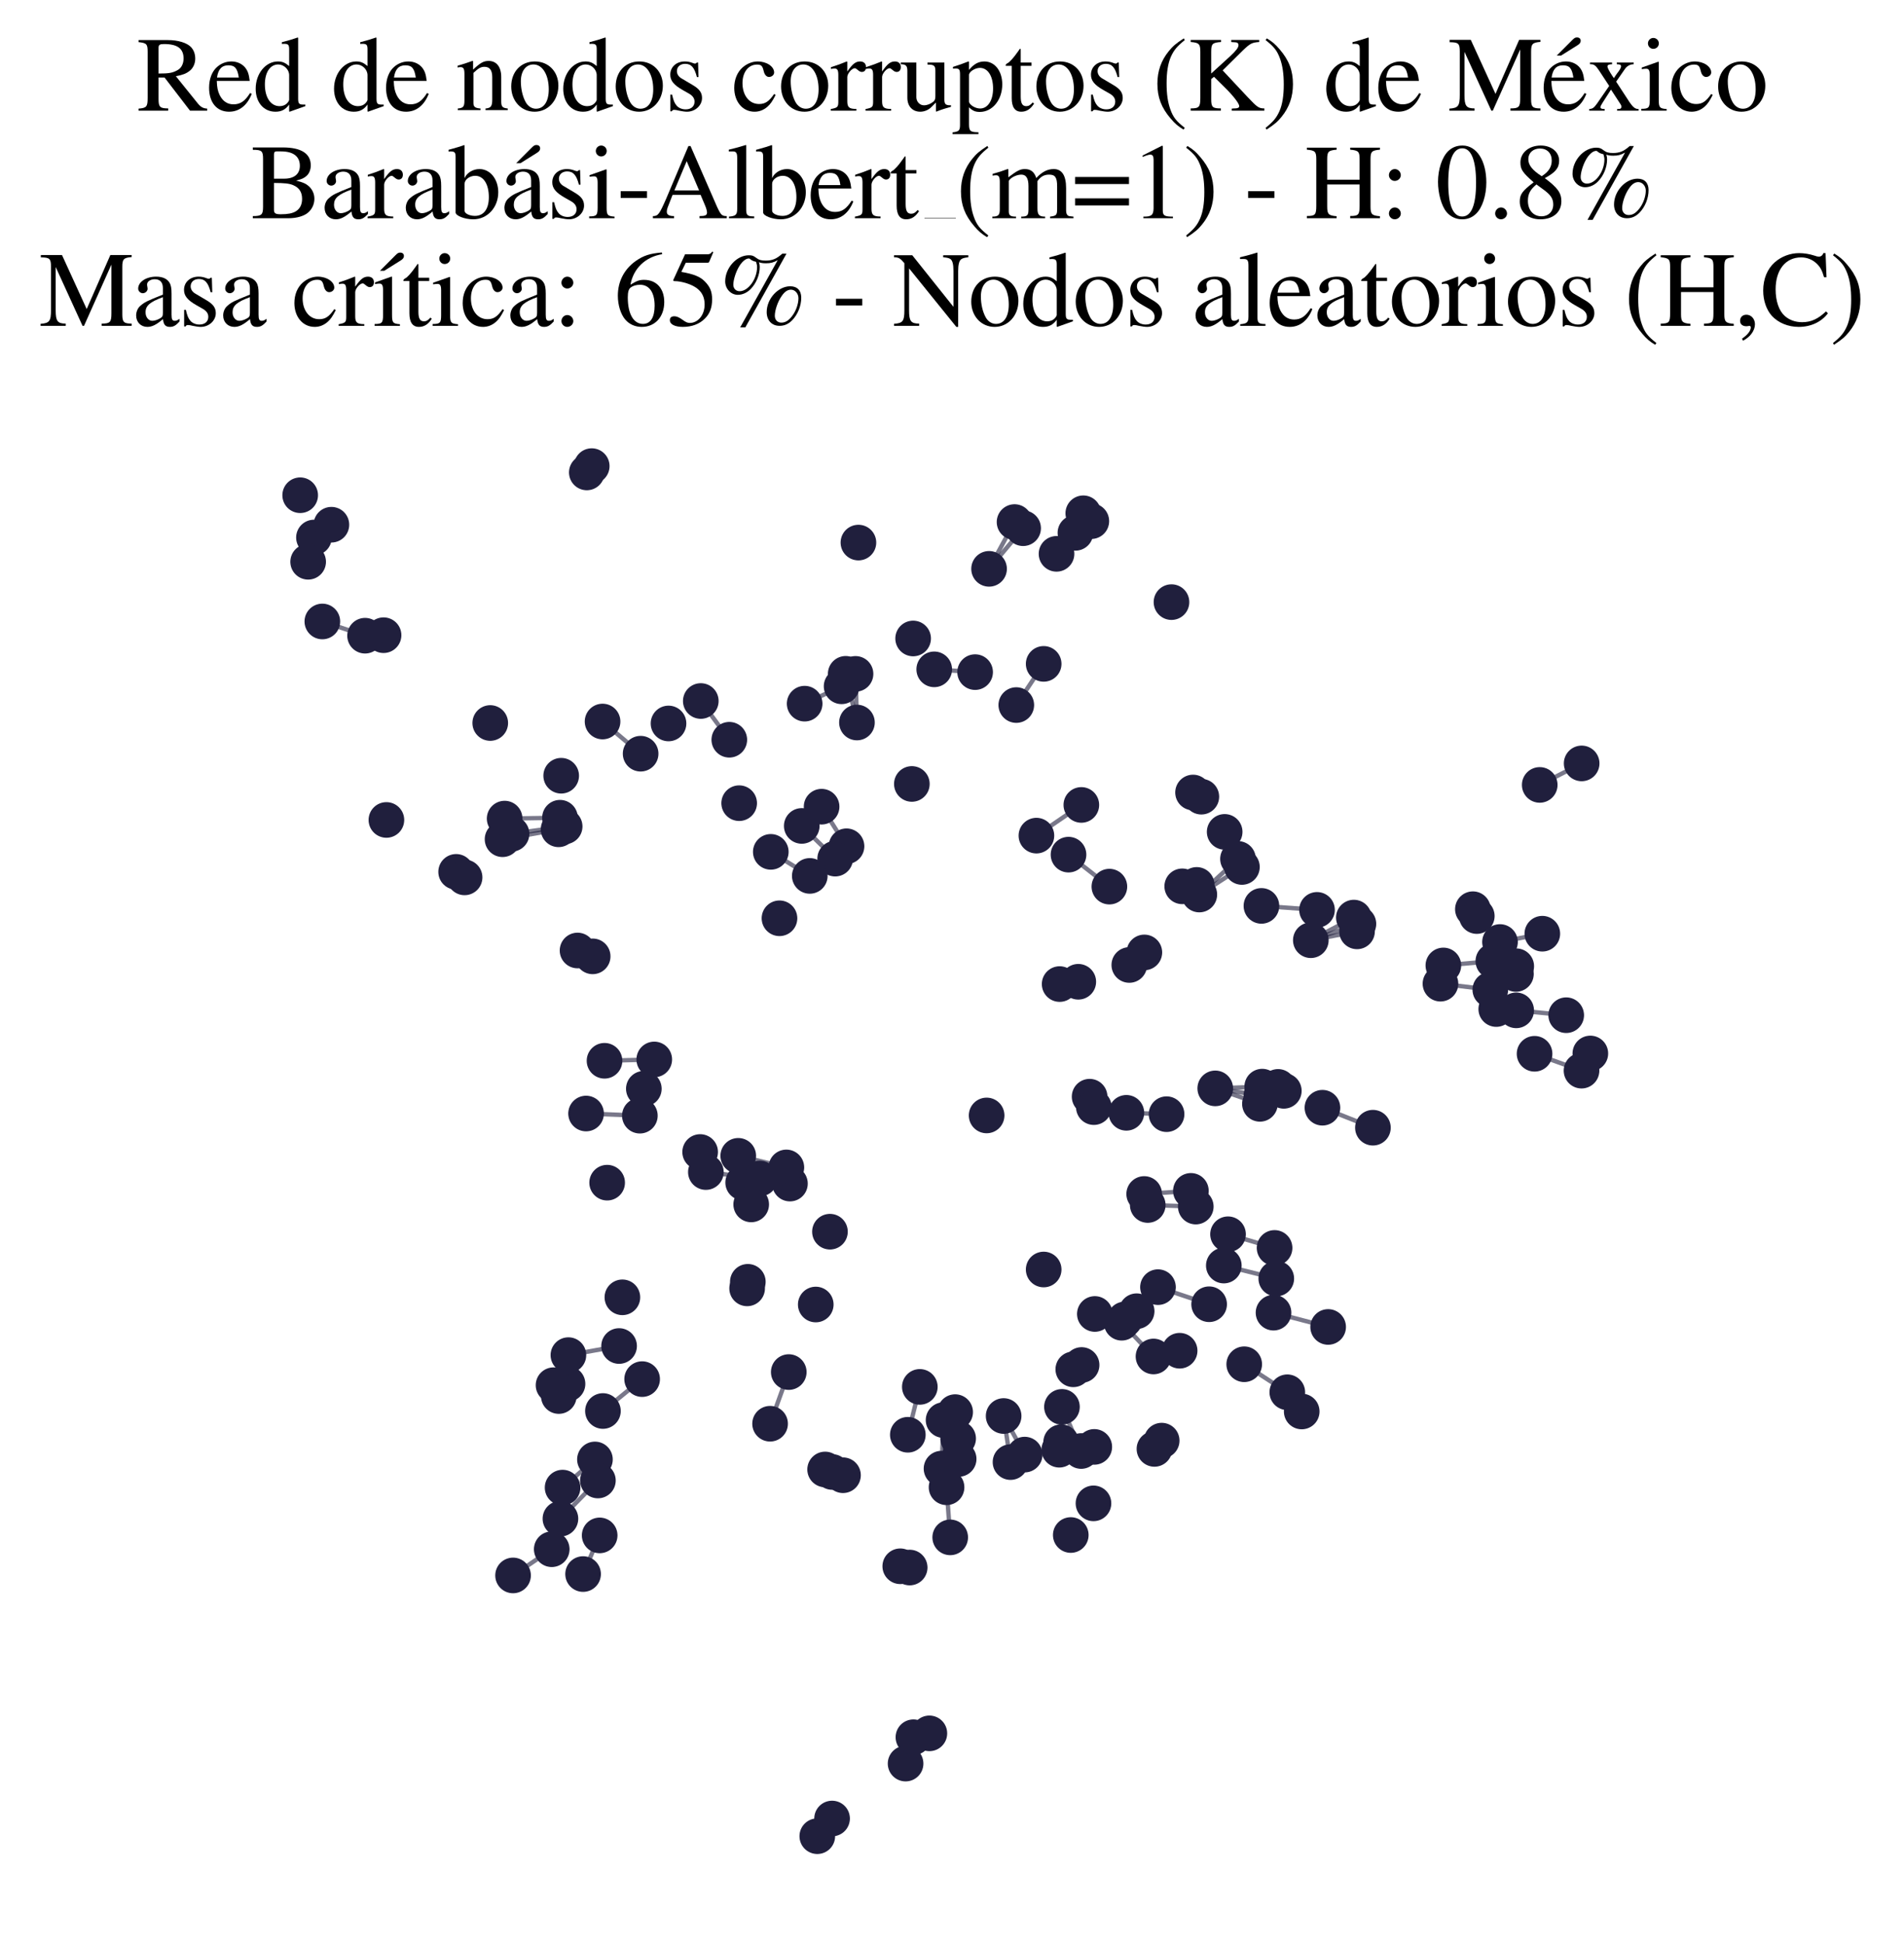 <?xml version="1.0" encoding="utf-8" standalone="no"?>
<!DOCTYPE svg PUBLIC "-//W3C//DTD SVG 1.1//EN"
  "http://www.w3.org/Graphics/SVG/1.1/DTD/svg11.dtd">
<svg xmlns:xlink="http://www.w3.org/1999/xlink" width="174.312pt" height="178.036pt" viewBox="0 0 174.312 178.036" xmlns="http://www.w3.org/2000/svg" version="1.1">
 <defs>
  <style type="text/css">*{stroke-linejoin: round; stroke-linecap: butt}</style>
 </defs>
 <g id="figure_1">
  <g id="patch_1">
   <path d="M 0 178.036 
L 174.312 178.036 
L 174.312 0 
L 0 0 
z
" style="fill: #ffffff"/>
  </g>
  <g id="axes_1">
   <g id="LineCollection_1">
    <path d="M 98.982 132.866 
L 97.222 128.824 
" clip-path="url(#p26fb5dba06)" style="fill: none; stroke: #201f3d; stroke-opacity: 0.6; stroke-width: 0.4"/>
    <path d="M 136.439 90.625 
L 131.875 90.074 
" clip-path="url(#p26fb5dba06)" style="fill: none; stroke: #201f3d; stroke-opacity: 0.6; stroke-width: 0.4"/>
    <path d="M 112.427 113.018 
L 116.688 114.27 
" clip-path="url(#p26fb5dba06)" style="fill: none; stroke: #201f3d; stroke-opacity: 0.6; stroke-width: 0.4"/>
    <path d="M 104.766 87.211 
L 103.388 88.361 
" clip-path="url(#p26fb5dba06)" style="fill: none; stroke: #201f3d; stroke-opacity: 0.6; stroke-width: 0.4"/>
    <path d="M 77.499 77.49 
L 75.218 73.866 
" clip-path="url(#p26fb5dba06)" style="fill: none; stroke: #201f3d; stroke-opacity: 0.6; stroke-width: 0.4"/>
    <path d="M 105.076 110.339 
L 109.474 110.484 
" clip-path="url(#p26fb5dba06)" style="fill: none; stroke: #201f3d; stroke-opacity: 0.6; stroke-width: 0.4"/>
    <path d="M 111.257 99.66 
L 115.347 101.077 
" clip-path="url(#p26fb5dba06)" style="fill: none; stroke: #201f3d; stroke-opacity: 0.6; stroke-width: 0.4"/>
    <path d="M 111.257 99.66 
L 115.481 100.318 
" clip-path="url(#p26fb5dba06)" style="fill: none; stroke: #201f3d; stroke-opacity: 0.6; stroke-width: 0.4"/>
    <path d="M 111.257 99.66 
L 115.557 99.5 
" clip-path="url(#p26fb5dba06)" style="fill: none; stroke: #201f3d; stroke-opacity: 0.6; stroke-width: 0.4"/>
    <path d="M 138.807 92.515 
L 143.387 92.96 
" clip-path="url(#p26fb5dba06)" style="fill: none; stroke: #201f3d; stroke-opacity: 0.6; stroke-width: 0.4"/>
    <path d="M 78.454 66.159 
L 77.425 61.7 
" clip-path="url(#p26fb5dba06)" style="fill: none; stroke: #201f3d; stroke-opacity: 0.6; stroke-width: 0.4"/>
    <path d="M 78.454 66.159 
L 78.324 61.706 
" clip-path="url(#p26fb5dba06)" style="fill: none; stroke: #201f3d; stroke-opacity: 0.6; stroke-width: 0.4"/>
    <path d="M 115.485 82.951 
L 120.573 83.315 
" clip-path="url(#p26fb5dba06)" style="fill: none; stroke: #201f3d; stroke-opacity: 0.6; stroke-width: 0.4"/>
    <path d="M 109.027 109.045 
L 104.751 109.331 
" clip-path="url(#p26fb5dba06)" style="fill: none; stroke: #201f3d; stroke-opacity: 0.6; stroke-width: 0.4"/>
    <path d="M 96.725 50.714 
L 99.912 47.721 
" clip-path="url(#p26fb5dba06)" style="fill: none; stroke: #201f3d; stroke-opacity: 0.6; stroke-width: 0.4"/>
    <path d="M 96.725 50.714 
L 99.176 46.999 
" clip-path="url(#p26fb5dba06)" style="fill: none; stroke: #201f3d; stroke-opacity: 0.6; stroke-width: 0.4"/>
    <path d="M 106.014 117.861 
L 110.697 119.427 
" clip-path="url(#p26fb5dba06)" style="fill: none; stroke: #201f3d; stroke-opacity: 0.6; stroke-width: 0.4"/>
    <path d="M 91.883 129.661 
L 93.81 133.194 
" clip-path="url(#p26fb5dba06)" style="fill: none; stroke: #201f3d; stroke-opacity: 0.6; stroke-width: 0.4"/>
    <path d="M 91.883 129.661 
L 92.513 133.88 
" clip-path="url(#p26fb5dba06)" style="fill: none; stroke: #201f3d; stroke-opacity: 0.6; stroke-width: 0.4"/>
    <path d="M 51.308 139.064 
L 54.738 135.566 
" clip-path="url(#p26fb5dba06)" style="fill: none; stroke: #201f3d; stroke-opacity: 0.6; stroke-width: 0.4"/>
    <path d="M 86.992 140.773 
L 86.658 136.187 
" clip-path="url(#p26fb5dba06)" style="fill: none; stroke: #201f3d; stroke-opacity: 0.6; stroke-width: 0.4"/>
    <path d="M 59.898 97.012 
L 55.344 97.133 
" clip-path="url(#p26fb5dba06)" style="fill: none; stroke: #201f3d; stroke-opacity: 0.6; stroke-width: 0.4"/>
    <path d="M 121.07 101.432 
L 125.692 103.261 
" clip-path="url(#p26fb5dba06)" style="fill: none; stroke: #201f3d; stroke-opacity: 0.6; stroke-width: 0.4"/>
    <path d="M 54.467 133.638 
L 51.506 136.216 
" clip-path="url(#p26fb5dba06)" style="fill: none; stroke: #201f3d; stroke-opacity: 0.6; stroke-width: 0.4"/>
    <path d="M 98.717 89.899 
L 97.011 90.109 
" clip-path="url(#p26fb5dba06)" style="fill: none; stroke: #201f3d; stroke-opacity: 0.6; stroke-width: 0.4"/>
    <path d="M 33.423 58.21 
L 29.511 56.907 
" clip-path="url(#p26fb5dba06)" style="fill: none; stroke: #201f3d; stroke-opacity: 0.6; stroke-width: 0.4"/>
    <path d="M 106.8 102.023 
L 103.12 101.898 
" clip-path="url(#p26fb5dba06)" style="fill: none; stroke: #201f3d; stroke-opacity: 0.6; stroke-width: 0.4"/>
    <path d="M 84.21 126.994 
L 83.112 131.378 
" clip-path="url(#p26fb5dba06)" style="fill: none; stroke: #201f3d; stroke-opacity: 0.6; stroke-width: 0.4"/>
    <path d="M 58.788 126.283 
L 55.199 129.203 
" clip-path="url(#p26fb5dba06)" style="fill: none; stroke: #201f3d; stroke-opacity: 0.6; stroke-width: 0.4"/>
    <path d="M 67.587 105.835 
L 71.992 106.898 
" clip-path="url(#p26fb5dba06)" style="fill: none; stroke: #201f3d; stroke-opacity: 0.6; stroke-width: 0.4"/>
    <path d="M 120.007 86.094 
L 124.363 84.597 
" clip-path="url(#p26fb5dba06)" style="fill: none; stroke: #201f3d; stroke-opacity: 0.6; stroke-width: 0.4"/>
    <path d="M 120.007 86.094 
L 124.236 85.283 
" clip-path="url(#p26fb5dba06)" style="fill: none; stroke: #201f3d; stroke-opacity: 0.6; stroke-width: 0.4"/>
    <path d="M 120.007 86.094 
L 123.945 84.021 
" clip-path="url(#p26fb5dba06)" style="fill: none; stroke: #201f3d; stroke-opacity: 0.6; stroke-width: 0.4"/>
    <path d="M 53.655 101.963 
L 58.58 102.16 
" clip-path="url(#p26fb5dba06)" style="fill: none; stroke: #201f3d; stroke-opacity: 0.6; stroke-width: 0.4"/>
    <path d="M 86.385 130.035 
L 86.658 136.187 
" clip-path="url(#p26fb5dba06)" style="fill: none; stroke: #201f3d; stroke-opacity: 0.6; stroke-width: 0.4"/>
    <path d="M 86.385 130.035 
L 86.197 134.478 
" clip-path="url(#p26fb5dba06)" style="fill: none; stroke: #201f3d; stroke-opacity: 0.6; stroke-width: 0.4"/>
    <path d="M 70.567 78.003 
L 74.136 80.205 
" clip-path="url(#p26fb5dba06)" style="fill: none; stroke: #201f3d; stroke-opacity: 0.6; stroke-width: 0.4"/>
    <path d="M 56.678 123.252 
L 52.038 124.085 
" clip-path="url(#p26fb5dba06)" style="fill: none; stroke: #201f3d; stroke-opacity: 0.6; stroke-width: 0.4"/>
    <path d="M 102.694 121.12 
L 105.603 124.209 
" clip-path="url(#p26fb5dba06)" style="fill: none; stroke: #201f3d; stroke-opacity: 0.6; stroke-width: 0.4"/>
    <path d="M 116.844 117.075 
L 112.041 115.884 
" clip-path="url(#p26fb5dba06)" style="fill: none; stroke: #201f3d; stroke-opacity: 0.6; stroke-width: 0.4"/>
    <path d="M 97.222 128.824 
L 96.978 132.747 
" clip-path="url(#p26fb5dba06)" style="fill: none; stroke: #201f3d; stroke-opacity: 0.6; stroke-width: 0.4"/>
    <path d="M 51.695 75.676 
L 46.831 76.351 
" clip-path="url(#p26fb5dba06)" style="fill: none; stroke: #201f3d; stroke-opacity: 0.6; stroke-width: 0.4"/>
    <path d="M 51.267 74.877 
L 46.2 74.957 
" clip-path="url(#p26fb5dba06)" style="fill: none; stroke: #201f3d; stroke-opacity: 0.6; stroke-width: 0.4"/>
    <path d="M 76.461 78.623 
L 73.401 75.628 
" clip-path="url(#p26fb5dba06)" style="fill: none; stroke: #201f3d; stroke-opacity: 0.6; stroke-width: 0.4"/>
    <path d="M 72.212 125.637 
L 70.502 130.368 
" clip-path="url(#p26fb5dba06)" style="fill: none; stroke: #201f3d; stroke-opacity: 0.6; stroke-width: 0.4"/>
    <path d="M 101.564 81.186 
L 97.823 78.258 
" clip-path="url(#p26fb5dba06)" style="fill: none; stroke: #201f3d; stroke-opacity: 0.6; stroke-width: 0.4"/>
    <path d="M 90.55 52.088 
L 92.883 47.803 
" clip-path="url(#p26fb5dba06)" style="fill: none; stroke: #201f3d; stroke-opacity: 0.6; stroke-width: 0.4"/>
    <path d="M 90.55 52.088 
L 93.668 48.367 
" clip-path="url(#p26fb5dba06)" style="fill: none; stroke: #201f3d; stroke-opacity: 0.6; stroke-width: 0.4"/>
    <path d="M 54.9 140.593 
L 53.382 144.133 
" clip-path="url(#p26fb5dba06)" style="fill: none; stroke: #201f3d; stroke-opacity: 0.6; stroke-width: 0.4"/>
    <path d="M 116.592 120.198 
L 121.592 121.506 
" clip-path="url(#p26fb5dba06)" style="fill: none; stroke: #201f3d; stroke-opacity: 0.6; stroke-width: 0.4"/>
    <path d="M 113.909 124.921 
L 117.853 127.486 
" clip-path="url(#p26fb5dba06)" style="fill: none; stroke: #201f3d; stroke-opacity: 0.6; stroke-width: 0.4"/>
    <path d="M 69.565 107.914 
L 64.623 107.324 
" clip-path="url(#p26fb5dba06)" style="fill: none; stroke: #201f3d; stroke-opacity: 0.6; stroke-width: 0.4"/>
    <path d="M 93.042 64.561 
L 95.549 60.789 
" clip-path="url(#p26fb5dba06)" style="fill: none; stroke: #201f3d; stroke-opacity: 0.6; stroke-width: 0.4"/>
    <path d="M 94.884 76.517 
L 98.997 73.706 
" clip-path="url(#p26fb5dba06)" style="fill: none; stroke: #201f3d; stroke-opacity: 0.6; stroke-width: 0.4"/>
    <path d="M 68.037 108.284 
L 72.32 108.378 
" clip-path="url(#p26fb5dba06)" style="fill: none; stroke: #201f3d; stroke-opacity: 0.6; stroke-width: 0.4"/>
    <path d="M 140.962 71.873 
L 144.801 69.904 
" clip-path="url(#p26fb5dba06)" style="fill: none; stroke: #201f3d; stroke-opacity: 0.6; stroke-width: 0.4"/>
    <path d="M 58.65 69.014 
L 55.165 66.068 
" clip-path="url(#p26fb5dba06)" style="fill: none; stroke: #201f3d; stroke-opacity: 0.6; stroke-width: 0.4"/>
    <path d="M 144.789 98.038 
L 140.49 96.492 
" clip-path="url(#p26fb5dba06)" style="fill: none; stroke: #201f3d; stroke-opacity: 0.6; stroke-width: 0.4"/>
    <path d="M 137.326 86.258 
L 141.2 85.497 
" clip-path="url(#p26fb5dba06)" style="fill: none; stroke: #201f3d; stroke-opacity: 0.6; stroke-width: 0.4"/>
    <path d="M 85.529 61.29 
L 89.273 61.544 
" clip-path="url(#p26fb5dba06)" style="fill: none; stroke: #201f3d; stroke-opacity: 0.6; stroke-width: 0.4"/>
    <path d="M 113.339 78.648 
L 109.798 81.911 
" clip-path="url(#p26fb5dba06)" style="fill: none; stroke: #201f3d; stroke-opacity: 0.6; stroke-width: 0.4"/>
    <path d="M 51.137 75.938 
L 46.009 76.846 
" clip-path="url(#p26fb5dba06)" style="fill: none; stroke: #201f3d; stroke-opacity: 0.6; stroke-width: 0.4"/>
    <path d="M 132.141 88.404 
L 136.716 88.003 
" clip-path="url(#p26fb5dba06)" style="fill: none; stroke: #201f3d; stroke-opacity: 0.6; stroke-width: 0.4"/>
    <path d="M 87.445 129.305 
L 87.765 133.594 
" clip-path="url(#p26fb5dba06)" style="fill: none; stroke: #201f3d; stroke-opacity: 0.6; stroke-width: 0.4"/>
    <path d="M 66.768 67.737 
L 64.158 64.19 
" clip-path="url(#p26fb5dba06)" style="fill: none; stroke: #201f3d; stroke-opacity: 0.6; stroke-width: 0.4"/>
    <path d="M 50.512 141.859 
L 46.971 144.259 
" clip-path="url(#p26fb5dba06)" style="fill: none; stroke: #201f3d; stroke-opacity: 0.6; stroke-width: 0.4"/>
    <path d="M 113.699 79.387 
L 109.798 81.911 
" clip-path="url(#p26fb5dba06)" style="fill: none; stroke: #201f3d; stroke-opacity: 0.6; stroke-width: 0.4"/>
    <path d="M 73.666 64.433 
L 77.049 62.844 
" clip-path="url(#p26fb5dba06)" style="fill: none; stroke: #201f3d; stroke-opacity: 0.6; stroke-width: 0.4"/>
   </g>
   <g id="PathCollection_1">
    <defs>
     <path id="m0aee15b29c" d="M 0 1.581 
C 0.419 1.581 0.822 1.415 1.118 1.118 
C 1.415 0.822 1.581 0.419 1.581 0 
C 1.581 -0.419 1.415 -0.822 1.118 -1.118 
C 0.822 -1.415 0.419 -1.581 0 -1.581 
C -0.419 -1.581 -0.822 -1.415 -1.118 -1.118 
C -1.415 -0.822 -1.581 -0.419 -1.581 0 
C -1.581 0.419 -1.415 0.822 -1.118 1.118 
C -0.822 1.415 -0.419 1.581 0 1.581 
z
" style="stroke: #201f3d; stroke-width: 0.1"/>
    </defs>
    <g clip-path="url(#p26fb5dba06)">
     <use xlink:href="#m0aee15b29c" x="144.801" y="69.904" style="fill: #201f3d; stroke: #201f3d; stroke-width: 0.1"/>
     <use xlink:href="#m0aee15b29c" x="66.768" y="67.737" style="fill: #201f3d; stroke: #201f3d; stroke-width: 0.1"/>
     <use xlink:href="#m0aee15b29c" x="58.788" y="126.283" style="fill: #201f3d; stroke: #201f3d; stroke-width: 0.1"/>
     <use xlink:href="#m0aee15b29c" x="67.587" y="105.835" style="fill: #201f3d; stroke: #201f3d; stroke-width: 0.1"/>
     <use xlink:href="#m0aee15b29c" x="53.382" y="144.133" style="fill: #201f3d; stroke: #201f3d; stroke-width: 0.1"/>
     <use xlink:href="#m0aee15b29c" x="68.4" y="117.974" style="fill: #201f3d; stroke: #201f3d; stroke-width: 0.1"/>
     <use xlink:href="#m0aee15b29c" x="94.884" y="76.517" style="fill: #201f3d; stroke: #201f3d; stroke-width: 0.1"/>
     <use xlink:href="#m0aee15b29c" x="138.813" y="88.475" style="fill: #201f3d; stroke: #201f3d; stroke-width: 0.1"/>
     <use xlink:href="#m0aee15b29c" x="97.148" y="132.06" style="fill: #201f3d; stroke: #201f3d; stroke-width: 0.1"/>
     <use xlink:href="#m0aee15b29c" x="85.084" y="158.72" style="fill: #201f3d; stroke: #201f3d; stroke-width: 0.1"/>
     <use xlink:href="#m0aee15b29c" x="77.177" y="135.084" style="fill: #201f3d; stroke: #201f3d; stroke-width: 0.1"/>
     <use xlink:href="#m0aee15b29c" x="86.197" y="134.478" style="fill: #201f3d; stroke: #201f3d; stroke-width: 0.1"/>
     <use xlink:href="#m0aee15b29c" x="121.592" y="121.506" style="fill: #201f3d; stroke: #201f3d; stroke-width: 0.1"/>
     <use xlink:href="#m0aee15b29c" x="86.385" y="130.035" style="fill: #201f3d; stroke: #201f3d; stroke-width: 0.1"/>
     <use xlink:href="#m0aee15b29c" x="51.137" y="75.938" style="fill: #201f3d; stroke: #201f3d; stroke-width: 0.1"/>
     <use xlink:href="#m0aee15b29c" x="107.996" y="123.683" style="fill: #201f3d; stroke: #201f3d; stroke-width: 0.1"/>
     <use xlink:href="#m0aee15b29c" x="51.308" y="139.064" style="fill: #201f3d; stroke: #201f3d; stroke-width: 0.1"/>
     <use xlink:href="#m0aee15b29c" x="83.112" y="131.378" style="fill: #201f3d; stroke: #201f3d; stroke-width: 0.1"/>
     <use xlink:href="#m0aee15b29c" x="46.971" y="144.259" style="fill: #201f3d; stroke: #201f3d; stroke-width: 0.1"/>
     <use xlink:href="#m0aee15b29c" x="54.9" y="140.593" style="fill: #201f3d; stroke: #201f3d; stroke-width: 0.1"/>
     <use xlink:href="#m0aee15b29c" x="78.454" y="66.159" style="fill: #201f3d; stroke: #201f3d; stroke-width: 0.1"/>
     <use xlink:href="#m0aee15b29c" x="46.831" y="76.351" style="fill: #201f3d; stroke: #201f3d; stroke-width: 0.1"/>
     <use xlink:href="#m0aee15b29c" x="138.783" y="89.184" style="fill: #201f3d; stroke: #201f3d; stroke-width: 0.1"/>
     <use xlink:href="#m0aee15b29c" x="77.425" y="61.7" style="fill: #201f3d; stroke: #201f3d; stroke-width: 0.1"/>
     <use xlink:href="#m0aee15b29c" x="105.69" y="132.673" style="fill: #201f3d; stroke: #201f3d; stroke-width: 0.1"/>
     <use xlink:href="#m0aee15b29c" x="74.824" y="168.136" style="fill: #201f3d; stroke: #201f3d; stroke-width: 0.1"/>
     <use xlink:href="#m0aee15b29c" x="83.481" y="71.784" style="fill: #201f3d; stroke: #201f3d; stroke-width: 0.1"/>
     <use xlink:href="#m0aee15b29c" x="87.765" y="133.594" style="fill: #201f3d; stroke: #201f3d; stroke-width: 0.1"/>
     <use xlink:href="#m0aee15b29c" x="121.07" y="101.432" style="fill: #201f3d; stroke: #201f3d; stroke-width: 0.1"/>
     <use xlink:href="#m0aee15b29c" x="74.683" y="119.452" style="fill: #201f3d; stroke: #201f3d; stroke-width: 0.1"/>
     <use xlink:href="#m0aee15b29c" x="61.203" y="66.246" style="fill: #201f3d; stroke: #201f3d; stroke-width: 0.1"/>
     <use xlink:href="#m0aee15b29c" x="112.041" y="115.884" style="fill: #201f3d; stroke: #201f3d; stroke-width: 0.1"/>
     <use xlink:href="#m0aee15b29c" x="100.182" y="132.489" style="fill: #201f3d; stroke: #201f3d; stroke-width: 0.1"/>
     <use xlink:href="#m0aee15b29c" x="87.445" y="129.305" style="fill: #201f3d; stroke: #201f3d; stroke-width: 0.1"/>
     <use xlink:href="#m0aee15b29c" x="115.485" y="82.951" style="fill: #201f3d; stroke: #201f3d; stroke-width: 0.1"/>
     <use xlink:href="#m0aee15b29c" x="83.598" y="58.464" style="fill: #201f3d; stroke: #201f3d; stroke-width: 0.1"/>
     <use xlink:href="#m0aee15b29c" x="53.723" y="43.26" style="fill: #201f3d; stroke: #201f3d; stroke-width: 0.1"/>
     <use xlink:href="#m0aee15b29c" x="28.743" y="49.22" style="fill: #201f3d; stroke: #201f3d; stroke-width: 0.1"/>
     <use xlink:href="#m0aee15b29c" x="29.511" y="56.907" style="fill: #201f3d; stroke: #201f3d; stroke-width: 0.1"/>
     <use xlink:href="#m0aee15b29c" x="55.344" y="97.133" style="fill: #201f3d; stroke: #201f3d; stroke-width: 0.1"/>
     <use xlink:href="#m0aee15b29c" x="97.222" y="128.824" style="fill: #201f3d; stroke: #201f3d; stroke-width: 0.1"/>
     <use xlink:href="#m0aee15b29c" x="102.694" y="121.12" style="fill: #201f3d; stroke: #201f3d; stroke-width: 0.1"/>
     <use xlink:href="#m0aee15b29c" x="82.907" y="161.488" style="fill: #201f3d; stroke: #201f3d; stroke-width: 0.1"/>
     <use xlink:href="#m0aee15b29c" x="93.042" y="64.561" style="fill: #201f3d; stroke: #201f3d; stroke-width: 0.1"/>
     <use xlink:href="#m0aee15b29c" x="93.668" y="48.367" style="fill: #201f3d; stroke: #201f3d; stroke-width: 0.1"/>
     <use xlink:href="#m0aee15b29c" x="104.061" y="120.065" style="fill: #201f3d; stroke: #201f3d; stroke-width: 0.1"/>
     <use xlink:href="#m0aee15b29c" x="54.173" y="42.681" style="fill: #201f3d; stroke: #201f3d; stroke-width: 0.1"/>
     <use xlink:href="#m0aee15b29c" x="55.199" y="129.203" style="fill: #201f3d; stroke: #201f3d; stroke-width: 0.1"/>
     <use xlink:href="#m0aee15b29c" x="119.173" y="129.246" style="fill: #201f3d; stroke: #201f3d; stroke-width: 0.1"/>
     <use xlink:href="#m0aee15b29c" x="46.009" y="76.846" style="fill: #201f3d; stroke: #201f3d; stroke-width: 0.1"/>
     <use xlink:href="#m0aee15b29c" x="64.099" y="105.486" style="fill: #201f3d; stroke: #201f3d; stroke-width: 0.1"/>
     <use xlink:href="#m0aee15b29c" x="54.26" y="87.571" style="fill: #201f3d; stroke: #201f3d; stroke-width: 0.1"/>
     <use xlink:href="#m0aee15b29c" x="30.34" y="48.047" style="fill: #201f3d; stroke: #201f3d; stroke-width: 0.1"/>
     <use xlink:href="#m0aee15b29c" x="35.376" y="75.081" style="fill: #201f3d; stroke: #201f3d; stroke-width: 0.1"/>
     <use xlink:href="#m0aee15b29c" x="138.807" y="92.515" style="fill: #201f3d; stroke: #201f3d; stroke-width: 0.1"/>
     <use xlink:href="#m0aee15b29c" x="96.725" y="50.714" style="fill: #201f3d; stroke: #201f3d; stroke-width: 0.1"/>
     <use xlink:href="#m0aee15b29c" x="125.692" y="103.261" style="fill: #201f3d; stroke: #201f3d; stroke-width: 0.1"/>
     <use xlink:href="#m0aee15b29c" x="54.467" y="133.638" style="fill: #201f3d; stroke: #201f3d; stroke-width: 0.1"/>
     <use xlink:href="#m0aee15b29c" x="52.875" y="87.035" style="fill: #201f3d; stroke: #201f3d; stroke-width: 0.1"/>
     <use xlink:href="#m0aee15b29c" x="35.115" y="58.164" style="fill: #201f3d; stroke: #201f3d; stroke-width: 0.1"/>
     <use xlink:href="#m0aee15b29c" x="98.717" y="89.899" style="fill: #201f3d; stroke: #201f3d; stroke-width: 0.1"/>
     <use xlink:href="#m0aee15b29c" x="86.658" y="136.187" style="fill: #201f3d; stroke: #201f3d; stroke-width: 0.1"/>
     <use xlink:href="#m0aee15b29c" x="117.853" y="127.486" style="fill: #201f3d; stroke: #201f3d; stroke-width: 0.1"/>
     <use xlink:href="#m0aee15b29c" x="86.992" y="140.773" style="fill: #201f3d; stroke: #201f3d; stroke-width: 0.1"/>
     <use xlink:href="#m0aee15b29c" x="109.983" y="72.951" style="fill: #201f3d; stroke: #201f3d; stroke-width: 0.1"/>
     <use xlink:href="#m0aee15b29c" x="84.21" y="126.994" style="fill: #201f3d; stroke: #201f3d; stroke-width: 0.1"/>
     <use xlink:href="#m0aee15b29c" x="134.843" y="83.254" style="fill: #201f3d; stroke: #201f3d; stroke-width: 0.1"/>
     <use xlink:href="#m0aee15b29c" x="67.671" y="73.545" style="fill: #201f3d; stroke: #201f3d; stroke-width: 0.1"/>
     <use xlink:href="#m0aee15b29c" x="109.559" y="81.029" style="fill: #201f3d; stroke: #201f3d; stroke-width: 0.1"/>
     <use xlink:href="#m0aee15b29c" x="113.909" y="124.921" style="fill: #201f3d; stroke: #201f3d; stroke-width: 0.1"/>
     <use xlink:href="#m0aee15b29c" x="100.108" y="137.659" style="fill: #201f3d; stroke: #201f3d; stroke-width: 0.1"/>
     <use xlink:href="#m0aee15b29c" x="71.362" y="84.085" style="fill: #201f3d; stroke: #201f3d; stroke-width: 0.1"/>
     <use xlink:href="#m0aee15b29c" x="95.549" y="116.246" style="fill: #201f3d; stroke: #201f3d; stroke-width: 0.1"/>
     <use xlink:href="#m0aee15b29c" x="83.625" y="159.074" style="fill: #201f3d; stroke: #201f3d; stroke-width: 0.1"/>
     <use xlink:href="#m0aee15b29c" x="73.401" y="75.628" style="fill: #201f3d; stroke: #201f3d; stroke-width: 0.1"/>
     <use xlink:href="#m0aee15b29c" x="110.697" y="119.427" style="fill: #201f3d; stroke: #201f3d; stroke-width: 0.1"/>
     <use xlink:href="#m0aee15b29c" x="51.158" y="127.832" style="fill: #201f3d; stroke: #201f3d; stroke-width: 0.1"/>
     <use xlink:href="#m0aee15b29c" x="136.439" y="90.625" style="fill: #201f3d; stroke: #201f3d; stroke-width: 0.1"/>
     <use xlink:href="#m0aee15b29c" x="90.326" y="102.139" style="fill: #201f3d; stroke: #201f3d; stroke-width: 0.1"/>
     <use xlink:href="#m0aee15b29c" x="52.038" y="124.085" style="fill: #201f3d; stroke: #201f3d; stroke-width: 0.1"/>
     <use xlink:href="#m0aee15b29c" x="115.481" y="100.318" style="fill: #201f3d; stroke: #201f3d; stroke-width: 0.1"/>
     <use xlink:href="#m0aee15b29c" x="100.234" y="120.317" style="fill: #201f3d; stroke: #201f3d; stroke-width: 0.1"/>
     <use xlink:href="#m0aee15b29c" x="105.603" y="124.209" style="fill: #201f3d; stroke: #201f3d; stroke-width: 0.1"/>
     <use xlink:href="#m0aee15b29c" x="90.55" y="52.088" style="fill: #201f3d; stroke: #201f3d; stroke-width: 0.1"/>
     <use xlink:href="#m0aee15b29c" x="124.363" y="84.597" style="fill: #201f3d; stroke: #201f3d; stroke-width: 0.1"/>
     <use xlink:href="#m0aee15b29c" x="105.076" y="110.339" style="fill: #201f3d; stroke: #201f3d; stroke-width: 0.1"/>
     <use xlink:href="#m0aee15b29c" x="55.585" y="108.294" style="fill: #201f3d; stroke: #201f3d; stroke-width: 0.1"/>
     <use xlink:href="#m0aee15b29c" x="140.49" y="96.492" style="fill: #201f3d; stroke: #201f3d; stroke-width: 0.1"/>
     <use xlink:href="#m0aee15b29c" x="120.007" y="86.094" style="fill: #201f3d; stroke: #201f3d; stroke-width: 0.1"/>
     <use xlink:href="#m0aee15b29c" x="107.25" y="55.135" style="fill: #201f3d; stroke: #201f3d; stroke-width: 0.1"/>
     <use xlink:href="#m0aee15b29c" x="75.983" y="112.783" style="fill: #201f3d; stroke: #201f3d; stroke-width: 0.1"/>
     <use xlink:href="#m0aee15b29c" x="136.983" y="92.396" style="fill: #201f3d; stroke: #201f3d; stroke-width: 0.1"/>
     <use xlink:href="#m0aee15b29c" x="116.688" y="114.27" style="fill: #201f3d; stroke: #201f3d; stroke-width: 0.1"/>
     <use xlink:href="#m0aee15b29c" x="78.324" y="61.706" style="fill: #201f3d; stroke: #201f3d; stroke-width: 0.1"/>
     <use xlink:href="#m0aee15b29c" x="77.049" y="62.844" style="fill: #201f3d; stroke: #201f3d; stroke-width: 0.1"/>
     <use xlink:href="#m0aee15b29c" x="53.655" y="101.963" style="fill: #201f3d; stroke: #201f3d; stroke-width: 0.1"/>
     <use xlink:href="#m0aee15b29c" x="55.165" y="66.068" style="fill: #201f3d; stroke: #201f3d; stroke-width: 0.1"/>
     <use xlink:href="#m0aee15b29c" x="82.42" y="143.42" style="fill: #201f3d; stroke: #201f3d; stroke-width: 0.1"/>
     <use xlink:href="#m0aee15b29c" x="77.499" y="77.49" style="fill: #201f3d; stroke: #201f3d; stroke-width: 0.1"/>
     <use xlink:href="#m0aee15b29c" x="27.482" y="45.348" style="fill: #201f3d; stroke: #201f3d; stroke-width: 0.1"/>
     <use xlink:href="#m0aee15b29c" x="51.267" y="74.877" style="fill: #201f3d; stroke: #201f3d; stroke-width: 0.1"/>
     <use xlink:href="#m0aee15b29c" x="98.997" y="73.706" style="fill: #201f3d; stroke: #201f3d; stroke-width: 0.1"/>
     <use xlink:href="#m0aee15b29c" x="44.882" y="66.204" style="fill: #201f3d; stroke: #201f3d; stroke-width: 0.1"/>
     <use xlink:href="#m0aee15b29c" x="113.699" y="79.387" style="fill: #201f3d; stroke: #201f3d; stroke-width: 0.1"/>
     <use xlink:href="#m0aee15b29c" x="132.141" y="88.404" style="fill: #201f3d; stroke: #201f3d; stroke-width: 0.1"/>
     <use xlink:href="#m0aee15b29c" x="75.218" y="73.866" style="fill: #201f3d; stroke: #201f3d; stroke-width: 0.1"/>
     <use xlink:href="#m0aee15b29c" x="109.798" y="81.911" style="fill: #201f3d; stroke: #201f3d; stroke-width: 0.1"/>
     <use xlink:href="#m0aee15b29c" x="143.387" y="92.96" style="fill: #201f3d; stroke: #201f3d; stroke-width: 0.1"/>
     <use xlink:href="#m0aee15b29c" x="144.789" y="98.038" style="fill: #201f3d; stroke: #201f3d; stroke-width: 0.1"/>
     <use xlink:href="#m0aee15b29c" x="120.573" y="83.315" style="fill: #201f3d; stroke: #201f3d; stroke-width: 0.1"/>
     <use xlink:href="#m0aee15b29c" x="64.623" y="107.324" style="fill: #201f3d; stroke: #201f3d; stroke-width: 0.1"/>
     <use xlink:href="#m0aee15b29c" x="51.506" y="136.216" style="fill: #201f3d; stroke: #201f3d; stroke-width: 0.1"/>
     <use xlink:href="#m0aee15b29c" x="75.541" y="134.556" style="fill: #201f3d; stroke: #201f3d; stroke-width: 0.1"/>
     <use xlink:href="#m0aee15b29c" x="99.755" y="100.421" style="fill: #201f3d; stroke: #201f3d; stroke-width: 0.1"/>
     <use xlink:href="#m0aee15b29c" x="98.982" y="132.866" style="fill: #201f3d; stroke: #201f3d; stroke-width: 0.1"/>
     <use xlink:href="#m0aee15b29c" x="112.119" y="76.174" style="fill: #201f3d; stroke: #201f3d; stroke-width: 0.1"/>
     <use xlink:href="#m0aee15b29c" x="92.513" y="133.88" style="fill: #201f3d; stroke: #201f3d; stroke-width: 0.1"/>
     <use xlink:href="#m0aee15b29c" x="70.567" y="78.003" style="fill: #201f3d; stroke: #201f3d; stroke-width: 0.1"/>
     <use xlink:href="#m0aee15b29c" x="51.957" y="126.717" style="fill: #201f3d; stroke: #201f3d; stroke-width: 0.1"/>
     <use xlink:href="#m0aee15b29c" x="106.014" y="117.861" style="fill: #201f3d; stroke: #201f3d; stroke-width: 0.1"/>
     <use xlink:href="#m0aee15b29c" x="96.978" y="132.747" style="fill: #201f3d; stroke: #201f3d; stroke-width: 0.1"/>
     <use xlink:href="#m0aee15b29c" x="109.027" y="109.045" style="fill: #201f3d; stroke: #201f3d; stroke-width: 0.1"/>
     <use xlink:href="#m0aee15b29c" x="46.2" y="74.957" style="fill: #201f3d; stroke: #201f3d; stroke-width: 0.1"/>
     <use xlink:href="#m0aee15b29c" x="140.962" y="71.873" style="fill: #201f3d; stroke: #201f3d; stroke-width: 0.1"/>
     <use xlink:href="#m0aee15b29c" x="104.766" y="87.211" style="fill: #201f3d; stroke: #201f3d; stroke-width: 0.1"/>
     <use xlink:href="#m0aee15b29c" x="76.188" y="134.785" style="fill: #201f3d; stroke: #201f3d; stroke-width: 0.1"/>
     <use xlink:href="#m0aee15b29c" x="98.261" y="125.385" style="fill: #201f3d; stroke: #201f3d; stroke-width: 0.1"/>
     <use xlink:href="#m0aee15b29c" x="137.326" y="86.258" style="fill: #201f3d; stroke: #201f3d; stroke-width: 0.1"/>
     <use xlink:href="#m0aee15b29c" x="58.944" y="99.696" style="fill: #201f3d; stroke: #201f3d; stroke-width: 0.1"/>
     <use xlink:href="#m0aee15b29c" x="33.423" y="58.21" style="fill: #201f3d; stroke: #201f3d; stroke-width: 0.1"/>
     <use xlink:href="#m0aee15b29c" x="98.455" y="48.791" style="fill: #201f3d; stroke: #201f3d; stroke-width: 0.1"/>
     <use xlink:href="#m0aee15b29c" x="106.8" y="102.023" style="fill: #201f3d; stroke: #201f3d; stroke-width: 0.1"/>
     <use xlink:href="#m0aee15b29c" x="109.474" y="110.484" style="fill: #201f3d; stroke: #201f3d; stroke-width: 0.1"/>
     <use xlink:href="#m0aee15b29c" x="87.718" y="131.722" style="fill: #201f3d; stroke: #201f3d; stroke-width: 0.1"/>
     <use xlink:href="#m0aee15b29c" x="109.225" y="72.568" style="fill: #201f3d; stroke: #201f3d; stroke-width: 0.1"/>
     <use xlink:href="#m0aee15b29c" x="92.883" y="47.803" style="fill: #201f3d; stroke: #201f3d; stroke-width: 0.1"/>
     <use xlink:href="#m0aee15b29c" x="78.589" y="49.683" style="fill: #201f3d; stroke: #201f3d; stroke-width: 0.1"/>
     <use xlink:href="#m0aee15b29c" x="91.883" y="129.661" style="fill: #201f3d; stroke: #201f3d; stroke-width: 0.1"/>
     <use xlink:href="#m0aee15b29c" x="141.2" y="85.497" style="fill: #201f3d; stroke: #201f3d; stroke-width: 0.1"/>
     <use xlink:href="#m0aee15b29c" x="117.534" y="99.885" style="fill: #201f3d; stroke: #201f3d; stroke-width: 0.1"/>
     <use xlink:href="#m0aee15b29c" x="76.461" y="78.623" style="fill: #201f3d; stroke: #201f3d; stroke-width: 0.1"/>
     <use xlink:href="#m0aee15b29c" x="111.257" y="99.66" style="fill: #201f3d; stroke: #201f3d; stroke-width: 0.1"/>
     <use xlink:href="#m0aee15b29c" x="58.58" y="102.16" style="fill: #201f3d; stroke: #201f3d; stroke-width: 0.1"/>
     <use xlink:href="#m0aee15b29c" x="103.12" y="101.898" style="fill: #201f3d; stroke: #201f3d; stroke-width: 0.1"/>
     <use xlink:href="#m0aee15b29c" x="101.564" y="81.186" style="fill: #201f3d; stroke: #201f3d; stroke-width: 0.1"/>
     <use xlink:href="#m0aee15b29c" x="100.142" y="101.377" style="fill: #201f3d; stroke: #201f3d; stroke-width: 0.1"/>
     <use xlink:href="#m0aee15b29c" x="56.98" y="118.792" style="fill: #201f3d; stroke: #201f3d; stroke-width: 0.1"/>
     <use xlink:href="#m0aee15b29c" x="72.32" y="108.378" style="fill: #201f3d; stroke: #201f3d; stroke-width: 0.1"/>
     <use xlink:href="#m0aee15b29c" x="83.281" y="143.536" style="fill: #201f3d; stroke: #201f3d; stroke-width: 0.1"/>
     <use xlink:href="#m0aee15b29c" x="50.677" y="126.84" style="fill: #201f3d; stroke: #201f3d; stroke-width: 0.1"/>
     <use xlink:href="#m0aee15b29c" x="131.875" y="90.074" style="fill: #201f3d; stroke: #201f3d; stroke-width: 0.1"/>
     <use xlink:href="#m0aee15b29c" x="99.912" y="47.721" style="fill: #201f3d; stroke: #201f3d; stroke-width: 0.1"/>
     <use xlink:href="#m0aee15b29c" x="145.597" y="96.464" style="fill: #201f3d; stroke: #201f3d; stroke-width: 0.1"/>
     <use xlink:href="#m0aee15b29c" x="68.037" y="108.284" style="fill: #201f3d; stroke: #201f3d; stroke-width: 0.1"/>
     <use xlink:href="#m0aee15b29c" x="99.021" y="124.989" style="fill: #201f3d; stroke: #201f3d; stroke-width: 0.1"/>
     <use xlink:href="#m0aee15b29c" x="51.377" y="71.032" style="fill: #201f3d; stroke: #201f3d; stroke-width: 0.1"/>
     <use xlink:href="#m0aee15b29c" x="115.557" y="99.5" style="fill: #201f3d; stroke: #201f3d; stroke-width: 0.1"/>
     <use xlink:href="#m0aee15b29c" x="58.65" y="69.014" style="fill: #201f3d; stroke: #201f3d; stroke-width: 0.1"/>
     <use xlink:href="#m0aee15b29c" x="72.212" y="125.637" style="fill: #201f3d; stroke: #201f3d; stroke-width: 0.1"/>
     <use xlink:href="#m0aee15b29c" x="106.353" y="131.915" style="fill: #201f3d; stroke: #201f3d; stroke-width: 0.1"/>
     <use xlink:href="#m0aee15b29c" x="115.347" y="101.077" style="fill: #201f3d; stroke: #201f3d; stroke-width: 0.1"/>
     <use xlink:href="#m0aee15b29c" x="98.03" y="140.559" style="fill: #201f3d; stroke: #201f3d; stroke-width: 0.1"/>
     <use xlink:href="#m0aee15b29c" x="41.76" y="79.834" style="fill: #201f3d; stroke: #201f3d; stroke-width: 0.1"/>
     <use xlink:href="#m0aee15b29c" x="64.158" y="64.19" style="fill: #201f3d; stroke: #201f3d; stroke-width: 0.1"/>
     <use xlink:href="#m0aee15b29c" x="97.011" y="90.109" style="fill: #201f3d; stroke: #201f3d; stroke-width: 0.1"/>
     <use xlink:href="#m0aee15b29c" x="69.565" y="107.914" style="fill: #201f3d; stroke: #201f3d; stroke-width: 0.1"/>
     <use xlink:href="#m0aee15b29c" x="99.176" y="46.999" style="fill: #201f3d; stroke: #201f3d; stroke-width: 0.1"/>
     <use xlink:href="#m0aee15b29c" x="108.234" y="81.159" style="fill: #201f3d; stroke: #201f3d; stroke-width: 0.1"/>
     <use xlink:href="#m0aee15b29c" x="135.201" y="83.881" style="fill: #201f3d; stroke: #201f3d; stroke-width: 0.1"/>
     <use xlink:href="#m0aee15b29c" x="124.236" y="85.283" style="fill: #201f3d; stroke: #201f3d; stroke-width: 0.1"/>
     <use xlink:href="#m0aee15b29c" x="89.273" y="61.544" style="fill: #201f3d; stroke: #201f3d; stroke-width: 0.1"/>
     <use xlink:href="#m0aee15b29c" x="42.534" y="80.34" style="fill: #201f3d; stroke: #201f3d; stroke-width: 0.1"/>
     <use xlink:href="#m0aee15b29c" x="56.678" y="123.252" style="fill: #201f3d; stroke: #201f3d; stroke-width: 0.1"/>
     <use xlink:href="#m0aee15b29c" x="28.211" y="51.441" style="fill: #201f3d; stroke: #201f3d; stroke-width: 0.1"/>
     <use xlink:href="#m0aee15b29c" x="97.823" y="78.258" style="fill: #201f3d; stroke: #201f3d; stroke-width: 0.1"/>
     <use xlink:href="#m0aee15b29c" x="76.177" y="166.518" style="fill: #201f3d; stroke: #201f3d; stroke-width: 0.1"/>
     <use xlink:href="#m0aee15b29c" x="73.666" y="64.433" style="fill: #201f3d; stroke: #201f3d; stroke-width: 0.1"/>
     <use xlink:href="#m0aee15b29c" x="103.388" y="88.361" style="fill: #201f3d; stroke: #201f3d; stroke-width: 0.1"/>
     <use xlink:href="#m0aee15b29c" x="50.512" y="141.859" style="fill: #201f3d; stroke: #201f3d; stroke-width: 0.1"/>
     <use xlink:href="#m0aee15b29c" x="104.751" y="109.331" style="fill: #201f3d; stroke: #201f3d; stroke-width: 0.1"/>
     <use xlink:href="#m0aee15b29c" x="93.81" y="133.194" style="fill: #201f3d; stroke: #201f3d; stroke-width: 0.1"/>
     <use xlink:href="#m0aee15b29c" x="123.945" y="84.021" style="fill: #201f3d; stroke: #201f3d; stroke-width: 0.1"/>
     <use xlink:href="#m0aee15b29c" x="70.502" y="130.368" style="fill: #201f3d; stroke: #201f3d; stroke-width: 0.1"/>
     <use xlink:href="#m0aee15b29c" x="68.773" y="110.286" style="fill: #201f3d; stroke: #201f3d; stroke-width: 0.1"/>
     <use xlink:href="#m0aee15b29c" x="85.529" y="61.29" style="fill: #201f3d; stroke: #201f3d; stroke-width: 0.1"/>
     <use xlink:href="#m0aee15b29c" x="95.549" y="60.789" style="fill: #201f3d; stroke: #201f3d; stroke-width: 0.1"/>
     <use xlink:href="#m0aee15b29c" x="68.465" y="117.372" style="fill: #201f3d; stroke: #201f3d; stroke-width: 0.1"/>
     <use xlink:href="#m0aee15b29c" x="136.716" y="88.003" style="fill: #201f3d; stroke: #201f3d; stroke-width: 0.1"/>
     <use xlink:href="#m0aee15b29c" x="74.136" y="80.205" style="fill: #201f3d; stroke: #201f3d; stroke-width: 0.1"/>
     <use xlink:href="#m0aee15b29c" x="59.898" y="97.012" style="fill: #201f3d; stroke: #201f3d; stroke-width: 0.1"/>
     <use xlink:href="#m0aee15b29c" x="54.738" y="135.566" style="fill: #201f3d; stroke: #201f3d; stroke-width: 0.1"/>
     <use xlink:href="#m0aee15b29c" x="102.978" y="120.817" style="fill: #201f3d; stroke: #201f3d; stroke-width: 0.1"/>
     <use xlink:href="#m0aee15b29c" x="112.427" y="113.018" style="fill: #201f3d; stroke: #201f3d; stroke-width: 0.1"/>
     <use xlink:href="#m0aee15b29c" x="116.592" y="120.198" style="fill: #201f3d; stroke: #201f3d; stroke-width: 0.1"/>
     <use xlink:href="#m0aee15b29c" x="71.992" y="106.898" style="fill: #201f3d; stroke: #201f3d; stroke-width: 0.1"/>
     <use xlink:href="#m0aee15b29c" x="116.844" y="117.075" style="fill: #201f3d; stroke: #201f3d; stroke-width: 0.1"/>
     <use xlink:href="#m0aee15b29c" x="51.695" y="75.676" style="fill: #201f3d; stroke: #201f3d; stroke-width: 0.1"/>
     <use xlink:href="#m0aee15b29c" x="117.007" y="99.524" style="fill: #201f3d; stroke: #201f3d; stroke-width: 0.1"/>
     <use xlink:href="#m0aee15b29c" x="113.339" y="78.648" style="fill: #201f3d; stroke: #201f3d; stroke-width: 0.1"/>
    </g>
   </g>
   <g id="text_1">
    <!-- Red de nodos corruptos (K) de México -->
    <g transform="translate(12.518 10.132) scale(0.096 -0.096)">
     <defs>
      <path id="NimbusRomNo9L-Regu-52" d="M 4218 121 
C 3974 140 3846 205 3661 424 
L 2342 2061 
C 2771 2143 2963 2219 3174 2388 
C 3379 2553 3501 2818 3501 3113 
C 3501 3385 3418 3618 3251 3801 
C 3008 4059 2477 4224 1875 4224 
L 109 4224 
L 109 4102 
C 589 4051 653 3981 653 3528 
L 653 765 
C 653 236 589 159 109 121 
L 109 0 
L 1882 0 
L 1882 134 
C 1389 134 1306 219 1306 692 
L 1306 1984 
L 1664 1984 
L 3187 0 
L 4218 0 
L 4218 121 
z
M 1306 3762 
C 1306 3937 1376 3987 1632 3987 
C 2432 3987 2803 3716 2803 3123 
C 2803 2807 2669 2542 2438 2423 
C 2144 2258 1920 2221 1306 2221 
L 1306 3762 
z
" transform="scale(0.016)"/>
      <path id="NimbusRomNo9L-Regu-65" d="M 2611 1053 
C 2304 564 2029 378 1619 378 
C 1254 378 979 564 794 930 
C 678 1174 634 1386 621 1779 
L 2592 1779 
C 2541 2193 2477 2377 2317 2581 
C 2125 2811 1830 2944 1498 2944 
C 1178 2944 877 2829 634 2611 
C 333 2349 160 1894 160 1370 
C 160 486 621 -64 1357 -64 
C 1965 -64 2445 315 2714 1008 
L 2611 1053 
z
M 634 1984 
C 704 2479 922 2714 1312 2714 
C 1702 2714 1856 2535 1939 1984 
L 634 1984 
z
" transform="scale(0.016)"/>
      <path id="NimbusRomNo9L-Regu-64" d="M 2202 -64 
L 3142 269 
L 3142 365 
C 3027 365 3014 365 2995 365 
C 2765 365 2714 435 2714 731 
L 2714 4364 
L 2682 4377 
C 2374 4268 2150 4204 1741 4096 
L 1741 3994 
C 1792 4000 1830 4000 1882 4000 
C 2118 4000 2176 3936 2176 3672 
L 2176 2669 
C 1933 2874 1760 2944 1504 2944 
C 768 2944 173 2221 173 1312 
C 173 493 653 -64 1357 -64 
C 1715 -64 1958 64 2176 365 
L 2176 -45 
L 2202 -64 
z
M 2176 653 
C 2176 608 2131 531 2067 461 
C 1952 333 1792 269 1606 269 
C 1075 269 723 781 723 1568 
C 723 2291 1037 2765 1523 2765 
C 1862 2765 2176 2464 2176 2125 
L 2176 653 
z
" transform="scale(0.016)"/>
      <path id="NimbusRomNo9L-Regu-6e" d="M 102 2579 
C 141 2598 205 2605 275 2605 
C 454 2605 512 2509 512 2195 
L 512 608 
C 512 243 442 154 115 128 
L 115 32 
L 1472 32 
L 1472 128 
C 1146 154 1050 230 1050 461 
L 1050 2259 
C 1357 2547 1498 2624 1709 2624 
C 2022 2624 2176 2426 2176 2003 
L 2176 666 
C 2176 262 2093 154 1773 128 
L 1773 32 
L 3104 32 
L 3104 128 
C 2790 160 2714 237 2714 550 
L 2714 2016 
C 2714 2618 2432 2976 1958 2976 
C 1664 2976 1466 2867 1030 2458 
L 1030 2963 
L 986 2976 
C 672 2861 454 2790 102 2688 
L 102 2579 
z
" transform="scale(0.016)"/>
      <path id="NimbusRomNo9L-Regu-6f" d="M 1600 2944 
C 768 2944 186 2330 186 1446 
C 186 582 781 -64 1587 -64 
C 2394 -64 3008 614 3008 1498 
C 3008 2336 2419 2944 1600 2944 
z
M 1517 2765 
C 2054 2765 2432 2150 2432 1274 
C 2432 550 2144 115 1664 115 
C 1414 115 1178 269 1043 525 
C 864 858 762 1306 762 1760 
C 762 2368 1062 2765 1517 2765 
z
" transform="scale(0.016)"/>
      <path id="NimbusRomNo9L-Regu-73" d="M 2016 2010 
L 1990 2880 
L 1920 2880 
L 1907 2867 
C 1850 2822 1843 2816 1818 2816 
C 1779 2816 1715 2829 1645 2861 
C 1504 2915 1363 2944 1197 2944 
C 691 2944 326 2616 326 2154 
C 326 1796 531 1539 1075 1231 
L 1446 1020 
C 1670 892 1779 737 1779 539 
C 1779 256 1574 77 1248 77 
C 1030 77 832 159 710 298 
C 576 455 518 600 435 960 
L 333 960 
L 333 -39 
L 416 -39 
C 461 33 486 48 563 48 
C 621 48 710 35 858 -2 
C 1037 -39 1210 -64 1325 -64 
C 1818 -64 2227 308 2227 757 
C 2227 1077 2074 1289 1690 1520 
L 998 1930 
C 819 2033 723 2194 723 2367 
C 723 2624 922 2803 1216 2803 
C 1581 2803 1773 2583 1920 2010 
L 2016 2010 
z
" transform="scale(0.016)"/>
      <path id="NimbusRomNo9L-Regu-63" d="M 2547 998 
C 2240 550 2010 397 1645 397 
C 1062 397 653 909 653 1645 
C 653 2304 1005 2758 1523 2758 
C 1754 2758 1837 2688 1901 2451 
L 1939 2310 
C 1990 2131 2106 2016 2240 2016 
C 2406 2016 2547 2138 2547 2285 
C 2547 2643 2099 2944 1562 2944 
C 1248 2944 922 2816 659 2586 
C 339 2304 160 1869 160 1363 
C 160 531 666 -64 1376 -64 
C 1664 -64 1920 38 2150 237 
C 2323 390 2445 563 2637 941 
L 2547 998 
z
" transform="scale(0.016)"/>
      <path id="NimbusRomNo9L-Regu-72" d="M 45 2496 
C 134 2515 192 2522 269 2522 
C 429 2522 486 2419 486 2138 
L 486 538 
C 486 218 442 173 32 96 
L 32 0 
L 1568 0 
L 1568 102 
C 1133 102 1024 199 1024 565 
L 1024 2013 
C 1024 2219 1299 2541 1472 2541 
C 1510 2541 1568 2509 1638 2445 
C 1741 2355 1811 2317 1894 2317 
C 2048 2317 2144 2426 2144 2605 
C 2144 2816 2010 2944 1792 2944 
C 1523 2944 1338 2797 1024 2343 
L 1024 2931 
L 992 2944 
C 653 2803 422 2721 45 2599 
L 45 2496 
z
" transform="scale(0.016)"/>
      <path id="NimbusRomNo9L-Regu-75" d="M 3066 320 
L 3034 320 
C 2739 320 2669 390 2669 685 
L 2669 2880 
L 1658 2880 
L 1658 2758 
C 2054 2758 2131 2694 2131 2375 
L 2131 875 
C 2131 697 2099 607 2010 537 
C 1837 397 1638 320 1446 320 
C 1197 320 992 537 992 805 
L 992 2880 
L 58 2880 
L 58 2778 
C 365 2778 454 2682 454 2387 
L 454 770 
C 454 263 762 -64 1229 -64 
C 1466 -64 1715 38 1888 211 
L 2163 486 
L 2163 -45 
L 2189 -58 
C 2509 70 2739 141 3066 230 
L 3066 320 
z
" transform="scale(0.016)"/>
      <path id="NimbusRomNo9L-Regu-70" d="M 58 2516 
C 115 2522 160 2522 218 2522 
C 435 2522 480 2458 480 2155 
L 480 -855 
C 480 -1189 410 -1261 32 -1299 
L 32 -1408 
L 1581 -1408 
L 1581 -1293 
C 1101 -1293 1018 -1222 1018 -816 
L 1018 199 
C 1242 -13 1395 -77 1664 -77 
C 2419 -77 3008 643 3008 1575 
C 3008 2372 2560 2944 1939 2944 
C 1581 2944 1299 2784 1018 2438 
L 1018 2931 
L 979 2944 
C 634 2810 410 2726 58 2618 
L 58 2516 
z
M 1018 2136 
C 1018 2329 1376 2560 1670 2560 
C 2144 2560 2458 2071 2458 1324 
C 2458 611 2144 128 1683 128 
C 1382 128 1018 359 1018 552 
L 1018 2136 
z
" transform="scale(0.016)"/>
      <path id="NimbusRomNo9L-Regu-74" d="M 1632 2880 
L 986 2880 
L 986 3622 
C 986 3686 979 3706 941 3706 
C 896 3648 858 3590 813 3526 
C 570 3174 294 2867 192 2841 
C 122 2794 83 2748 83 2715 
C 83 2695 90 2682 109 2682 
L 448 2682 
L 448 751 
C 448 212 640 -64 1018 -64 
C 1331 -64 1574 90 1786 423 
L 1702 493 
C 1568 333 1459 269 1318 269 
C 1082 269 986 443 986 847 
L 986 2682 
L 1632 2682 
L 1632 2880 
z
" transform="scale(0.016)"/>
      <path id="NimbusRomNo9L-Regu-28" d="M 1888 4326 
C 1414 4019 1222 3853 986 3558 
C 531 3002 307 2362 307 1613 
C 307 800 544 173 1107 -480 
C 1370 -787 1536 -928 1869 -1133 
L 1946 -1030 
C 1434 -627 1254 -403 1082 77 
C 928 506 858 992 858 1632 
C 858 2304 941 2829 1114 3226 
C 1293 3622 1485 3853 1946 4224 
L 1888 4326 
z
" transform="scale(0.016)"/>
      <path id="NimbusRomNo9L-Regu-4b" d="M 2643 4109 
C 2720 4096 2784 4096 2810 4096 
C 3002 4096 3078 4045 3078 3917 
C 3078 3775 2931 3583 2579 3257 
L 1446 2224 
L 1446 3534 
C 1446 4000 1517 4071 2035 4109 
L 2035 4231 
L 218 4231 
L 218 4109 
C 717 4071 794 3988 794 3531 
L 794 750 
C 794 217 723 134 218 134 
L 218 0 
L 2022 0 
L 2022 134 
C 1523 134 1446 211 1446 683 
L 1446 1891 
L 1613 2026 
L 2291 1355 
C 2778 876 3123 422 3123 269 
C 3123 179 3034 134 2854 134 
C 2822 134 2752 134 2675 121 
L 2675 0 
L 4627 0 
L 4627 134 
C 4294 134 4205 198 3622 816 
L 2131 2409 
L 3347 3611 
C 3782 4026 3885 4077 4320 4109 
L 4320 4231 
L 2643 4231 
L 2643 4109 
z
" transform="scale(0.016)"/>
      <path id="NimbusRomNo9L-Regu-29" d="M 243 -1133 
C 717 -826 909 -659 1146 -365 
C 1600 192 1824 832 1824 1581 
C 1824 2400 1587 3021 1024 3674 
C 762 3981 595 4122 262 4326 
L 186 4224 
C 698 3821 870 3597 1050 3117 
C 1203 2688 1274 2202 1274 1562 
C 1274 896 1190 365 1018 -26 
C 838 -429 646 -659 186 -1030 
L 243 -1133 
z
" transform="scale(0.016)"/>
      <path id="NimbusRomNo9L-Regu-4d" d="M 4314 3667 
L 4314 751 
C 4314 217 4237 134 3731 134 
L 3731 0 
L 5523 0 
L 5523 134 
C 5056 134 4966 223 4966 681 
L 4966 3536 
C 4966 3993 5050 4077 5523 4115 
L 5523 4237 
L 4250 4237 
L 2835 1004 
L 1357 4237 
L 90 4237 
L 90 4096 
C 614 4096 698 4019 698 3550 
L 698 943 
C 698 282 608 159 77 121 
L 77 0 
L 1581 0 
L 1581 134 
C 1088 134 979 282 979 931 
L 979 3520 
L 2586 0 
L 2675 0 
L 4314 3667 
z
" transform="scale(0.016)"/>
      <path id="NimbusRomNo9L-Regu-b4" d="M 851 3264 
L 1837 3882 
C 1971 3964 2029 4047 2029 4148 
C 2029 4275 1946 4352 1805 4352 
C 1709 4352 1651 4320 1536 4206 
L 595 3264 
L 851 3264 
z
" transform="scale(0.016)"/>
      <path id="NimbusRomNo9L-Regu-78" d="M 1779 0 
L 3066 0 
L 3066 96 
C 2867 96 2739 198 2541 480 
L 1722 1735 
L 2253 2502 
C 2374 2675 2566 2778 2771 2778 
L 2771 2880 
L 1760 2880 
L 1760 2778 
C 1952 2778 2016 2740 2016 2649 
C 2016 2571 1939 2430 1779 2229 
C 1747 2191 1670 2075 1587 1946 
L 1498 2074 
C 1318 2342 1203 2560 1203 2643 
C 1203 2733 1286 2778 1478 2778 
L 1478 2880 
L 154 2880 
L 154 2778 
L 211 2778 
C 403 2778 506 2695 704 2396 
L 1306 1479 
L 576 422 
C 384 160 320 115 109 96 
L 109 0 
L 1037 0 
L 1037 96 
C 858 96 781 128 781 211 
C 781 250 826 346 909 474 
L 1414 1261 
L 1997 365 
C 2022 326 2035 288 2035 250 
C 2035 123 1990 96 1779 96 
L 1779 0 
z
" transform="scale(0.016)"/>
      <path id="NimbusRomNo9L-Regu-69" d="M 1120 2929 
L 128 2579 
L 128 2484 
L 179 2490 
C 256 2502 339 2509 397 2509 
C 550 2509 608 2406 608 2125 
L 608 640 
C 608 179 544 109 102 109 
L 102 0 
L 1619 0 
L 1619 96 
C 1197 128 1146 191 1146 650 
L 1146 2910 
L 1120 2929 
z
M 819 4352 
C 646 4352 499 4205 499 4026 
C 499 3847 640 3699 819 3699 
C 1005 3699 1152 3840 1152 4026 
C 1152 4205 1005 4352 819 4352 
z
" transform="scale(0.016)"/>
     </defs>
     <use xlink:href="#NimbusRomNo9L-Regu-52" transform="scale(0.996)"/>
     <use xlink:href="#NimbusRomNo9L-Regu-65" transform="translate(66.45 0) scale(0.996)"/>
     <use xlink:href="#NimbusRomNo9L-Regu-64" transform="translate(110.684 0) scale(0.996)"/>
     <use xlink:href="#NimbusRomNo9L-Regu-64" transform="translate(185.403 0) scale(0.996)"/>
     <use xlink:href="#NimbusRomNo9L-Regu-65" transform="translate(235.217 0) scale(0.996)"/>
     <use xlink:href="#NimbusRomNo9L-Regu-6e" transform="translate(304.357 0) scale(0.996)"/>
     <use xlink:href="#NimbusRomNo9L-Regu-6f" transform="translate(354.17 0) scale(0.996)"/>
     <use xlink:href="#NimbusRomNo9L-Regu-64" transform="translate(403.983 0) scale(0.996)"/>
     <use xlink:href="#NimbusRomNo9L-Regu-6f" transform="translate(453.796 0) scale(0.996)"/>
     <use xlink:href="#NimbusRomNo9L-Regu-73" transform="translate(503.61 0) scale(0.996)"/>
     <use xlink:href="#NimbusRomNo9L-Regu-63" transform="translate(567.27 0) scale(0.996)"/>
     <use xlink:href="#NimbusRomNo9L-Regu-6f" transform="translate(611.503 0) scale(0.996)"/>
     <use xlink:href="#NimbusRomNo9L-Regu-72" transform="translate(661.317 0) scale(0.996)"/>
     <use xlink:href="#NimbusRomNo9L-Regu-72" transform="translate(694.492 0) scale(0.996)"/>
     <use xlink:href="#NimbusRomNo9L-Regu-75" transform="translate(727.667 0) scale(0.996)"/>
     <use xlink:href="#NimbusRomNo9L-Regu-70" transform="translate(777.48 0) scale(0.996)"/>
     <use xlink:href="#NimbusRomNo9L-Regu-74" transform="translate(827.294 0) scale(0.996)"/>
     <use xlink:href="#NimbusRomNo9L-Regu-6f" transform="translate(854.989 0) scale(0.996)"/>
     <use xlink:href="#NimbusRomNo9L-Regu-73" transform="translate(904.802 0) scale(0.996)"/>
     <use xlink:href="#NimbusRomNo9L-Regu-28" transform="translate(968.462 0) scale(0.996)"/>
     <use xlink:href="#NimbusRomNo9L-Regu-4b" transform="translate(1001.637 0) scale(0.996)"/>
     <use xlink:href="#NimbusRomNo9L-Regu-29" transform="translate(1073.567 0) scale(0.996)"/>
     <use xlink:href="#NimbusRomNo9L-Regu-64" transform="translate(1131.649 0) scale(0.996)"/>
     <use xlink:href="#NimbusRomNo9L-Regu-65" transform="translate(1181.462 0) scale(0.996)"/>
     <use xlink:href="#NimbusRomNo9L-Regu-4d" transform="translate(1250.603 0) scale(0.996)"/>
     <use xlink:href="#NimbusRomNo9L-Regu-b4" transform="translate(1344.699 0.498) scale(0.996)"/>
     <use xlink:href="#NimbusRomNo9L-Regu-65" transform="translate(1339.17 0) scale(0.996)"/>
     <use xlink:href="#NimbusRomNo9L-Regu-78" transform="translate(1383.403 0) scale(0.996)"/>
     <use xlink:href="#NimbusRomNo9L-Regu-69" transform="translate(1433.216 0) scale(0.996)"/>
     <use xlink:href="#NimbusRomNo9L-Regu-63" transform="translate(1460.911 0) scale(0.996)"/>
     <use xlink:href="#NimbusRomNo9L-Regu-6f" transform="translate(1505.145 0) scale(0.996)"/>
    </g>
    <!-- Barabási-Albert_(m=1) - H: 0.8\%  -->
    <g transform="translate(22.977 19.984) scale(0.096 -0.096)">
     <defs>
      <path id="NimbusRomNo9L-Regu-42" d="M 109 4237 
L 109 4096 
C 646 4096 723 4026 723 3548 
L 723 689 
C 723 212 640 128 109 128 
L 109 0 
L 2246 0 
C 2746 0 3200 136 3437 356 
C 3667 564 3795 855 3795 1165 
C 3795 1451 3680 1710 3482 1897 
C 3290 2072 3117 2150 2701 2253 
C 3034 2335 3168 2398 3322 2531 
C 3482 2671 3578 2903 3578 3163 
C 3578 3871 3008 4237 1901 4237 
L 109 4237 
z
M 1376 2112 
C 1997 2112 2291 2080 2522 1982 
C 2886 1827 3059 1568 3059 1159 
C 3059 809 2925 555 2669 406 
C 2464 290 2202 238 1779 238 
C 1466 238 1376 296 1376 504 
L 1376 2112 
z
M 1376 2368 
L 1376 3812 
C 1376 3944 1421 4001 1517 4001 
L 1798 4001 
C 2534 4001 2925 3699 2925 3137 
C 2925 2646 2586 2368 1984 2368 
L 1376 2368 
z
" transform="scale(0.016)"/>
      <path id="NimbusRomNo9L-Regu-61" d="M 2829 423 
C 2720 333 2643 301 2547 301 
C 2400 301 2355 390 2355 672 
L 2355 1920 
C 2355 2253 2323 2438 2227 2592 
C 2086 2822 1811 2944 1434 2944 
C 832 2944 358 2630 358 2227 
C 358 2080 486 1952 634 1952 
C 787 1952 922 2080 922 2221 
C 922 2246 915 2278 909 2323 
C 896 2381 890 2432 890 2477 
C 890 2650 1094 2790 1350 2790 
C 1664 2790 1837 2605 1837 2259 
L 1837 1869 
C 851 1472 742 1421 467 1178 
C 326 1050 237 832 237 621 
C 237 218 518 -64 909 -64 
C 1190 -64 1453 70 1843 403 
C 1875 70 1990 -64 2253 -64 
C 2470 -64 2605 13 2829 256 
L 2829 423 
z
M 1837 783 
C 1837 584 1805 526 1670 449 
C 1517 359 1338 301 1203 301 
C 979 301 800 520 800 796 
L 800 822 
C 800 1201 1062 1433 1837 1715 
L 1837 783 
z
" transform="scale(0.016)"/>
      <path id="NimbusRomNo9L-Regu-62" d="M 979 4364 
L 947 4377 
C 678 4281 506 4230 205 4147 
L 19 4096 
L 19 3994 
C 58 4000 83 4000 128 4000 
C 384 4000 442 3942 442 3673 
L 442 347 
C 442 147 986 -64 1498 -64 
C 2342 -64 2995 640 2995 1555 
C 2995 2342 2509 2944 1869 2944 
C 1478 2944 1107 2714 979 2400 
L 979 4364 
z
M 979 2061 
C 979 2310 1280 2541 1613 2541 
C 2112 2541 2432 2042 2432 1261 
C 2432 550 2125 141 1600 141 
C 1267 141 979 288 979 448 
L 979 2061 
z
" transform="scale(0.016)"/>
      <path id="NimbusRomNo9L-Regu-2d" d="M 250 1619 
L 250 1216 
L 1824 1216 
L 1824 1619 
L 250 1619 
z
" transform="scale(0.016)"/>
      <path id="NimbusRomNo9L-Regu-41" d="M 4518 128 
C 4230 128 4166 192 3942 667 
L 2349 4320 
L 2221 4320 
L 890 1168 
C 480 231 403 128 96 128 
L 96 0 
L 1363 0 
L 1363 128 
C 1056 128 928 212 928 393 
C 928 470 947 560 979 645 
L 1274 1401 
L 2950 1401 
L 3213 778 
C 3290 602 3334 434 3334 342 
C 3334 180 3226 128 2886 128 
L 2886 0 
L 4518 0 
L 4518 128 
z
M 1382 1664 
L 2118 3416 
L 2861 1664 
L 1382 1664 
z
" transform="scale(0.016)"/>
      <path id="NimbusRomNo9L-Regu-6c" d="M 122 4000 
L 160 4000 
C 230 4000 307 4000 358 4000 
C 563 4000 627 3910 627 3610 
L 627 557 
C 627 211 538 128 134 96 
L 134 0 
L 1645 0 
L 1645 109 
C 1242 109 1165 173 1165 528 
L 1165 4371 
L 1139 4384 
C 806 4275 563 4211 122 4103 
L 122 4000 
z
" transform="scale(0.016)"/>
      <path id="NimbusRomNo9L-Regu-6d" d="M 122 2547 
C 205 2566 256 2573 326 2573 
C 493 2573 550 2470 550 2162 
L 550 539 
C 550 192 461 96 102 96 
L 102 0 
L 1523 0 
L 1523 96 
C 1184 96 1088 166 1088 418 
L 1088 2234 
C 1088 2246 1139 2310 1184 2355 
C 1344 2502 1619 2611 1843 2611 
C 2125 2611 2266 2385 2266 1932 
L 2266 528 
C 2266 167 2195 96 1830 96 
L 1830 0 
L 3264 0 
L 3264 96 
C 2899 96 2803 205 2803 603 
L 2803 2221 
C 2995 2496 3206 2611 3501 2611 
C 3866 2611 3981 2438 3981 1907 
L 3981 557 
C 3981 192 3930 141 3558 96 
L 3558 0 
L 4960 0 
L 4960 96 
L 4794 115 
C 4602 115 4518 230 4518 480 
L 4518 1802 
C 4518 2559 4269 2944 3776 2944 
C 3405 2944 3078 2778 2733 2407 
C 2618 2771 2400 2944 2054 2944 
C 1773 2944 1594 2854 1062 2451 
L 1062 2931 
L 1018 2944 
C 691 2822 474 2752 122 2656 
L 122 2547 
z
" transform="scale(0.016)"/>
      <path id="NimbusRomNo9L-Regu-3d" d="M 3418 2470 
L 192 2470 
L 192 2048 
L 3418 2048 
L 3418 2470 
z
M 3418 1190 
L 192 1190 
L 192 768 
L 3418 768 
L 3418 1190 
z
" transform="scale(0.016)"/>
      <path id="NimbusRomNo9L-Regu-31" d="M 1862 4339 
L 710 3757 
L 710 3667 
C 787 3699 858 3725 883 3738 
C 998 3783 1107 3808 1171 3808 
C 1306 3808 1363 3711 1363 3505 
L 1363 592 
C 1363 379 1312 232 1210 173 
C 1114 116 1024 96 755 96 
L 755 0 
L 2522 0 
L 2522 96 
C 2016 96 1914 160 1914 470 
L 1914 4327 
L 1862 4339 
z
" transform="scale(0.016)"/>
      <path id="NimbusRomNo9L-Regu-48" d="M 1338 2304 
L 1338 3533 
C 1338 3990 1408 4059 1901 4104 
L 1901 4224 
L 122 4224 
L 122 4104 
C 614 4059 685 3989 685 3527 
L 685 749 
C 685 210 621 134 122 134 
L 122 0 
L 1901 0 
L 1901 121 
C 1421 159 1338 242 1338 699 
L 1338 2022 
L 3277 2022 
L 3277 757 
C 3277 211 3213 134 2714 134 
L 2714 0 
L 4493 0 
L 4493 121 
C 4013 159 3930 242 3930 696 
L 3930 3529 
C 3930 3989 4000 4059 4493 4104 
L 4493 4224 
L 2714 4224 
L 2714 4104 
C 3206 4059 3277 3990 3277 3533 
L 3277 2304 
L 1338 2304 
z
" transform="scale(0.016)"/>
      <path id="NimbusRomNo9L-Regu-3a" d="M 870 2944 
C 678 2944 518 2777 518 2579 
C 518 2393 678 2233 864 2233 
C 1062 2233 1229 2393 1229 2579 
C 1229 2777 1062 2944 870 2944 
z
M 870 646 
C 678 646 518 480 518 281 
C 518 96 678 -64 864 -64 
C 1062 -64 1229 96 1229 281 
C 1229 480 1062 646 870 646 
z
" transform="scale(0.016)"/>
      <path id="NimbusRomNo9L-Regu-30" d="M 1626 4352 
C 1274 4352 1005 4244 768 4020 
C 397 3661 154 2925 154 2176 
C 154 1479 365 730 666 372 
C 902 90 1229 -64 1600 -64 
C 1926 -64 2202 45 2432 269 
C 2803 621 3046 1364 3046 2138 
C 3046 3450 2464 4352 1626 4352 
z
M 1606 4186 
C 2144 4186 2432 3463 2432 2125 
C 2432 788 2150 103 1600 103 
C 1050 103 768 788 768 2119 
C 768 3476 1056 4186 1606 4186 
z
" transform="scale(0.016)"/>
      <path id="NimbusRomNo9L-Regu-2e" d="M 800 646 
C 608 646 448 480 448 281 
C 448 96 608 -64 794 -64 
C 992 -64 1158 96 1158 281 
C 1158 480 992 646 800 646 
z
" transform="scale(0.016)"/>
      <path id="NimbusRomNo9L-Regu-38" d="M 1856 2400 
C 2490 2740 2714 3008 2714 3444 
C 2714 3968 2253 4352 1613 4352 
C 915 4352 397 3924 397 3341 
C 397 2925 518 2740 1190 2151 
C 499 1626 358 1428 358 992 
C 358 372 864 -64 1587 -64 
C 2355 -64 2848 359 2848 1018 
C 2848 1511 2630 1824 1856 2400 
z
M 1741 1741 
C 2208 1408 2362 1178 2362 820 
C 2362 404 2074 116 1658 116 
C 1171 116 845 487 845 1044 
C 845 1453 986 1722 1357 2023 
L 1741 1741 
z
M 1670 2516 
C 1101 2887 870 3181 870 3540 
C 870 3911 1158 4173 1562 4173 
C 1997 4173 2272 3892 2272 3450 
C 2272 3085 2093 2797 1728 2554 
C 1696 2535 1696 2535 1670 2516 
z
" transform="scale(0.016)"/>
      <path id="NimbusRomNo9L-Regu-25" d="M 4282 2368 
C 3558 2368 2874 1622 2874 824 
C 2874 325 3181 0 3642 0 
C 3930 0 4166 102 4390 325 
C 4730 670 4941 1187 4941 1686 
C 4941 2120 4698 2368 4282 2368 
z
M 4326 2164 
C 4570 2164 4774 1934 4774 1654 
C 4774 1290 4614 856 4371 556 
C 4166 301 3981 192 3750 192 
C 3520 192 3360 357 3360 601 
C 3360 939 3539 1462 3776 1793 
C 3949 2048 4128 2164 4326 2164 
z
M 4058 4320 
L 3808 4320 
C 3462 4008 3206 3904 2810 3904 
C 2554 3904 2406 3946 2253 4064 
C 2086 4194 2003 4224 1805 4224 
C 1075 4224 390 3468 390 2662 
C 390 2217 730 1856 1146 1856 
C 1421 1856 1709 1984 1920 2209 
C 2253 2549 2458 3056 2458 3526 
C 2458 3615 2445 3693 2413 3808 
C 2528 3763 2643 3744 2829 3744 
C 3110 3744 3277 3788 3533 3931 
L 1286 -96 
L 1594 -96 
L 4058 4320 
z
M 2240 3829 
C 2278 3702 2298 3607 2298 3518 
C 2298 2802 1773 2073 1254 2073 
C 1030 2073 877 2231 877 2460 
C 877 2726 1005 3157 1178 3474 
C 1363 3816 1606 4032 1805 4032 
C 1837 4032 1850 4025 1888 3993 
C 1978 3911 2054 3879 2240 3829 
z
" transform="scale(0.016)"/>
     </defs>
     <use xlink:href="#NimbusRomNo9L-Regu-42" transform="scale(0.996)"/>
     <use xlink:href="#NimbusRomNo9L-Regu-61" transform="translate(66.45 0) scale(0.996)"/>
     <use xlink:href="#NimbusRomNo9L-Regu-72" transform="translate(110.684 0) scale(0.996)"/>
     <use xlink:href="#NimbusRomNo9L-Regu-61" transform="translate(143.859 0) scale(0.996)"/>
     <use xlink:href="#NimbusRomNo9L-Regu-62" transform="translate(188.092 0) scale(0.996)"/>
     <use xlink:href="#NimbusRomNo9L-Regu-b4" transform="translate(243.435 0.498) scale(0.996)"/>
     <use xlink:href="#NimbusRomNo9L-Regu-61" transform="translate(237.906 0) scale(0.996)"/>
     <use xlink:href="#NimbusRomNo9L-Regu-73" transform="translate(282.139 0) scale(0.996)"/>
     <use xlink:href="#NimbusRomNo9L-Regu-69" transform="translate(320.893 0) scale(0.996)"/>
     <use xlink:href="#NimbusRomNo9L-Regu-2d" transform="translate(348.588 0) scale(0.996)"/>
     <use xlink:href="#NimbusRomNo9L-Regu-41" transform="translate(381.763 0) scale(0.996)"/>
     <use xlink:href="#NimbusRomNo9L-Regu-6c" transform="translate(453.693 0) scale(0.996)"/>
     <use xlink:href="#NimbusRomNo9L-Regu-62" transform="translate(481.388 0) scale(0.996)"/>
     <use xlink:href="#NimbusRomNo9L-Regu-65" transform="translate(531.202 0) scale(0.996)"/>
     <use xlink:href="#NimbusRomNo9L-Regu-72" transform="translate(575.435 0) scale(0.996)"/>
     <use xlink:href="#NimbusRomNo9L-Regu-74" transform="translate(608.61 0) scale(0.996)"/>
     <use xlink:href="#NimbusRomNo9L-Regu-28" transform="translate(672.171 0) scale(0.996)"/>
     <use xlink:href="#NimbusRomNo9L-Regu-6d" transform="translate(705.346 0) scale(0.996)"/>
     <use xlink:href="#NimbusRomNo9L-Regu-3d" transform="translate(782.855 0) scale(0.996)"/>
     <use xlink:href="#NimbusRomNo9L-Regu-31" transform="translate(839.043 0) scale(0.996)"/>
     <use xlink:href="#NimbusRomNo9L-Regu-29" transform="translate(888.856 0) scale(0.996)"/>
     <use xlink:href="#NimbusRomNo9L-Regu-2d" transform="translate(946.938 0) scale(0.996)"/>
     <use xlink:href="#NimbusRomNo9L-Regu-48" transform="translate(1005.02 0) scale(0.996)"/>
     <use xlink:href="#NimbusRomNo9L-Regu-3a" transform="translate(1076.95 0) scale(0.996)"/>
     <use xlink:href="#NimbusRomNo9L-Regu-30" transform="translate(1129.552 0) scale(0.996)"/>
     <use xlink:href="#NimbusRomNo9L-Regu-2e" transform="translate(1179.365 0) scale(0.996)"/>
     <use xlink:href="#NimbusRomNo9L-Regu-38" transform="translate(1204.271 0) scale(0.996)"/>
     <use xlink:href="#NimbusRomNo9L-Regu-25" transform="translate(1254.085 0) scale(0.996)"/>
     <path d="M 642.283 0 
L 672.171 0 
L 672.171 0.399 
L 642.283 0.399 
L 642.283 0 
z
"/>
    </g>
    <!-- Masa crítica: 65\% - Nodos aleatorios (H,C) -->
    <g transform="translate(3.6 29.836) scale(0.096 -0.096)">
     <defs>
      <path id="NimbusRomNo9L-Regu-11" d="M 1120 2950 
L 128 2598 
L 128 2502 
L 179 2508 
C 256 2521 339 2528 397 2528 
C 550 2528 608 2424 608 2141 
L 608 644 
C 608 180 544 109 102 109 
L 102 0 
L 1619 0 
L 1619 96 
C 1197 128 1146 192 1146 654 
L 1146 2931 
L 1120 2950 
z
" transform="scale(0.016)"/>
      <path id="NimbusRomNo9L-Regu-36" d="M 2854 4391 
C 2125 4327 1754 4205 1286 3879 
C 595 3386 218 2656 218 1802 
C 218 1248 390 688 666 370 
C 909 89 1254 -64 1651 -64 
C 2445 -64 2995 541 2995 1421 
C 2995 2236 2528 2752 1792 2752 
C 1510 2752 1376 2707 973 2464 
C 1146 3431 1862 4122 2867 4288 
L 2854 4391 
z
M 1549 2458 
C 2099 2458 2419 2000 2419 1204 
C 2419 504 2170 116 1722 116 
C 1158 116 813 714 813 1700 
C 813 2025 864 2203 992 2299 
C 1126 2400 1325 2458 1549 2458 
z
" transform="scale(0.016)"/>
      <path id="NimbusRomNo9L-Regu-35" d="M 1158 3776 
L 2413 3776 
C 2515 3776 2541 3789 2560 3834 
L 2803 4403 
L 2746 4448 
C 2650 4314 2586 4282 2451 4282 
L 1114 4282 
L 416 2759 
C 410 2746 410 2740 410 2727 
C 410 2695 435 2676 486 2676 
C 691 2676 947 2631 1210 2547 
C 1946 2309 2285 1910 2285 1274 
C 2285 656 1894 173 1395 173 
C 1267 173 1158 218 966 360 
C 762 508 614 572 480 572 
C 294 572 205 495 205 334 
C 205 90 506 -64 986 -64 
C 1523 -64 1984 110 2304 438 
C 2598 728 2733 1094 2733 1583 
C 2733 2046 2611 2342 2291 2663 
C 2010 2947 1645 3094 890 3229 
L 1158 3776 
z
" transform="scale(0.016)"/>
      <path id="NimbusRomNo9L-Regu-4e" d="M 3917 -64 
L 3917 3287 
C 3917 3669 3981 3905 4102 3987 
C 4192 4051 4282 4077 4525 4102 
L 4525 4224 
L 3021 4224 
L 3021 4102 
C 3264 4083 3354 4057 3450 4000 
C 3578 3911 3635 3681 3635 3286 
L 3635 1136 
L 1171 4224 
L 77 4224 
L 77 4102 
C 352 4102 442 4051 698 3751 
L 698 938 
C 698 281 608 159 77 121 
L 77 0 
L 1581 0 
L 1581 134 
C 1088 134 979 281 979 928 
L 979 3439 
L 3808 -64 
L 3917 -64 
z
" transform="scale(0.016)"/>
      <path id="NimbusRomNo9L-Regu-2c" d="M 531 -889 
C 960 -678 1248 -288 1248 96 
C 1248 416 1024 666 736 666 
C 512 666 358 519 358 301 
C 358 96 506 -25 736 -25 
C 774 -25 819 -19 858 -13 
C 902 0 902 0 909 0 
C 960 0 998 -38 998 -89 
C 998 -294 819 -531 474 -768 
L 531 -889 
z
" transform="scale(0.016)"/>
      <path id="NimbusRomNo9L-Regu-43" d="M 3968 2906 
L 3910 4352 
L 3776 4352 
C 3738 4218 3635 4141 3507 4141 
C 3450 4141 3354 4160 3258 4199 
C 2944 4301 2624 4352 2323 4352 
C 1798 4352 1267 4154 870 3802 
C 422 3405 179 2810 179 2106 
C 179 1511 371 960 698 596 
C 1082 180 1670 -64 2304 -64 
C 3027 -64 3661 231 4051 749 
L 3936 864 
C 3462 410 3040 218 2509 218 
C 2106 218 1747 346 1472 589 
C 1120 903 922 1479 922 2189 
C 922 3348 1517 4096 2445 4096 
C 2810 4096 3142 3962 3398 3706 
C 3603 3501 3699 3322 3821 2906 
L 3968 2906 
z
" transform="scale(0.016)"/>
     </defs>
     <use xlink:href="#NimbusRomNo9L-Regu-4d" transform="scale(0.996)"/>
     <use xlink:href="#NimbusRomNo9L-Regu-61" transform="translate(88.567 0) scale(0.996)"/>
     <use xlink:href="#NimbusRomNo9L-Regu-73" transform="translate(132.8 0) scale(0.996)"/>
     <use xlink:href="#NimbusRomNo9L-Regu-61" transform="translate(171.554 0) scale(0.996)"/>
     <use xlink:href="#NimbusRomNo9L-Regu-63" transform="translate(240.694 0) scale(0.996)"/>
     <use xlink:href="#NimbusRomNo9L-Regu-72" transform="translate(284.928 0) scale(0.996)"/>
     <use xlink:href="#NimbusRomNo9L-Regu-b4" transform="translate(315.363 0.498) scale(0.996)"/>
     <use xlink:href="#NimbusRomNo9L-Regu-11" transform="translate(318.103 0) scale(0.996)"/>
     <use xlink:href="#NimbusRomNo9L-Regu-74" transform="translate(345.798 0) scale(0.996)"/>
     <use xlink:href="#NimbusRomNo9L-Regu-69" transform="translate(373.493 0) scale(0.996)"/>
     <use xlink:href="#NimbusRomNo9L-Regu-63" transform="translate(401.189 0) scale(0.996)"/>
     <use xlink:href="#NimbusRomNo9L-Regu-61" transform="translate(445.422 0) scale(0.996)"/>
     <use xlink:href="#NimbusRomNo9L-Regu-3a" transform="translate(489.656 0) scale(0.996)"/>
     <use xlink:href="#NimbusRomNo9L-Regu-36" transform="translate(548.235 0) scale(0.996)"/>
     <use xlink:href="#NimbusRomNo9L-Regu-35" transform="translate(598.048 0) scale(0.996)"/>
     <use xlink:href="#NimbusRomNo9L-Regu-25" transform="translate(647.861 0) scale(0.996)"/>
     <use xlink:href="#NimbusRomNo9L-Regu-2d" transform="translate(755.756 0) scale(0.996)"/>
     <use xlink:href="#NimbusRomNo9L-Regu-4e" transform="translate(813.838 0) scale(0.996)"/>
     <use xlink:href="#NimbusRomNo9L-Regu-6f" transform="translate(885.768 0) scale(0.996)"/>
     <use xlink:href="#NimbusRomNo9L-Regu-64" transform="translate(935.581 0) scale(0.996)"/>
     <use xlink:href="#NimbusRomNo9L-Regu-6f" transform="translate(985.395 0) scale(0.996)"/>
     <use xlink:href="#NimbusRomNo9L-Regu-73" transform="translate(1035.208 0) scale(0.996)"/>
     <use xlink:href="#NimbusRomNo9L-Regu-61" transform="translate(1098.868 0) scale(0.996)"/>
     <use xlink:href="#NimbusRomNo9L-Regu-6c" transform="translate(1143.102 0) scale(0.996)"/>
     <use xlink:href="#NimbusRomNo9L-Regu-65" transform="translate(1170.797 0) scale(0.996)"/>
     <use xlink:href="#NimbusRomNo9L-Regu-61" transform="translate(1215.03 0) scale(0.996)"/>
     <use xlink:href="#NimbusRomNo9L-Regu-74" transform="translate(1259.264 0) scale(0.996)"/>
     <use xlink:href="#NimbusRomNo9L-Regu-6f" transform="translate(1286.959 0) scale(0.996)"/>
     <use xlink:href="#NimbusRomNo9L-Regu-72" transform="translate(1336.772 0) scale(0.996)"/>
     <use xlink:href="#NimbusRomNo9L-Regu-69" transform="translate(1369.948 0) scale(0.996)"/>
     <use xlink:href="#NimbusRomNo9L-Regu-6f" transform="translate(1397.643 0) scale(0.996)"/>
     <use xlink:href="#NimbusRomNo9L-Regu-73" transform="translate(1447.456 0) scale(0.996)"/>
     <use xlink:href="#NimbusRomNo9L-Regu-28" transform="translate(1511.116 0) scale(0.996)"/>
     <use xlink:href="#NimbusRomNo9L-Regu-48" transform="translate(1544.292 0) scale(0.996)"/>
     <use xlink:href="#NimbusRomNo9L-Regu-2c" transform="translate(1616.222 0) scale(0.996)"/>
     <use xlink:href="#NimbusRomNo9L-Regu-43" transform="translate(1641.128 0) scale(0.996)"/>
     <use xlink:href="#NimbusRomNo9L-Regu-29" transform="translate(1707.578 0) scale(0.996)"/>
    </g>
   </g>
  </g>
 </g>
 <defs>
  <clipPath id="p26fb5dba06">
   <rect x="17.406" y="35.836" width="139.5" height="138.6"/>
  </clipPath>
 </defs>
</svg>

